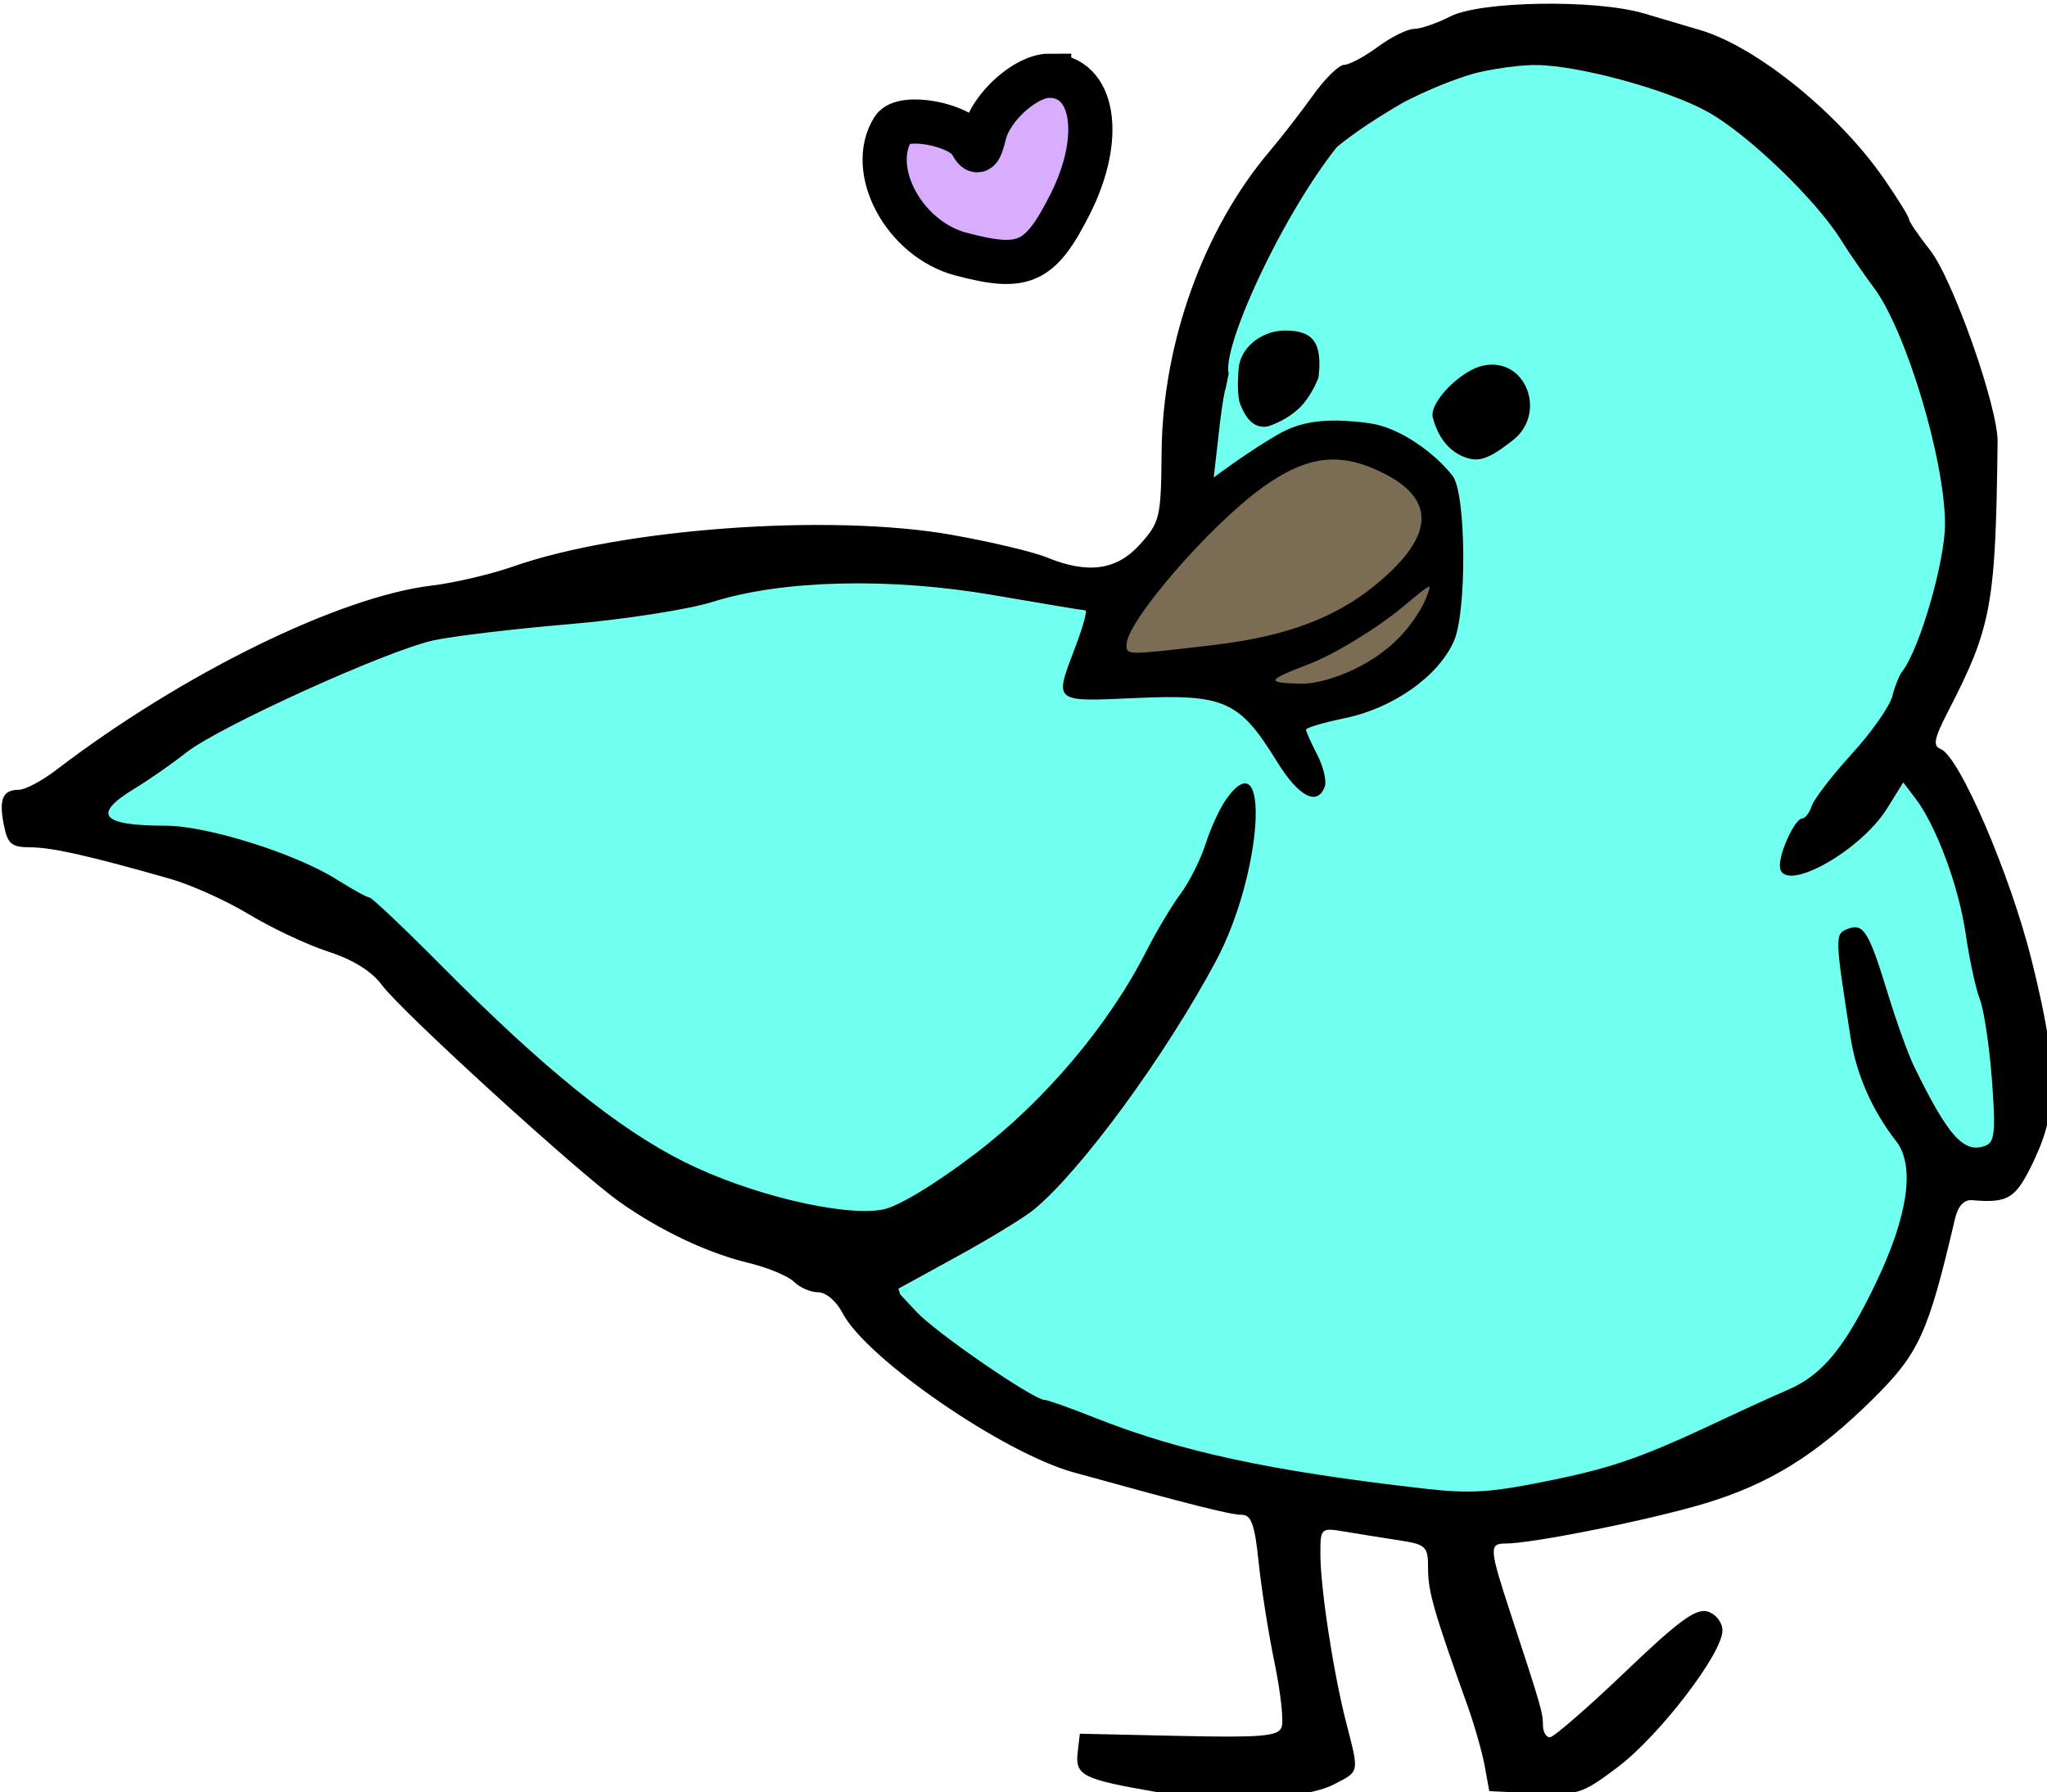 <?xml version="1.0" encoding="UTF-8" standalone="no"?>
<!-- Created with Inkscape (http://www.inkscape.org/) -->

<svg
   width="94.2mm"
   height="82.485mm"
   viewBox="0 0 94.2 82.485"
   version="1.1"
   id="svg201307"
   xmlns="http://www.w3.org/2000/svg"
   xmlns:svg="http://www.w3.org/2000/svg">
  <defs
     id="defs201304" />
  <g
     id="layer1"
     transform="translate(-50.905,-107.883)">
    <path
       id="path210019"
       style="display:inline;fill:#71ffef;fill-opacity:1;stroke:#000000;stroke-width:2.272;stroke-linecap:butt;stroke-linejoin:round;stroke-miterlimit:4;stroke-dasharray:none;stroke-dashoffset:1.512;stroke-opacity:1;paint-order:markers fill stroke"
       d="m 458.172,416.822 c -7.98,0.553 -15.685,3.393 -22.773,6.99 -8.598,4.986 -16.028,10.219 -21.503,18.251 -17.376,17.538 -14.913,38.758 -14.851,58.252 -12.116,5.06 -12.321,14.193 -22.953,10.446 -11.59,-1.95 -23.22,-4.062 -35.02,-3.959 -10.008,-0.149 -19.926,1.613 -29.557,4.164 -15.088,3.258 -30.714,2.902 -45.768,6.303 -9.668,2.74 -18.735,7.217 -27.861,11.352 -7.418,3.392 -14.36,7.699 -20.893,12.566 -2.596,1.961 -5.978,3.372 -7.555,6.359 -0.576,3.046 3.217,4.071 5.533,4.283 4.839,0.395 9.885,0.284 14.498,1.635 8.456,2.06 16.441,5.221 23.82,9.811 4.263,1.907 7.036,5.93 10.52,8.908 14.865,14.339 29.419,29.893 48.307,38.971 8.567,3.917 11.504,10.681 20.896,11.627 3.635,0.305 9.88,6.972 13.028,4.858 v 0 c 0,0 2.285,8.958 3.44,10.4 6.396,6.053 13.585,8.2 21.185,12.616 5.707,2.43 11.632,4.355 17.451,6.514 17.596,6.011 36.155,8.411 54.555,10.426 7.523,0.359 14.994,-0.745 22.285,-2.531 13.445,-2.886 25.655,-9.494 38.074,-15.139 4.173,-1.749 7.704,-4.722 10.141,-8.531 5.277,-7.983 14.727,-24.306 16.606,-33.726 v 0 c 1.839,2.578 5.4,1.71 8.367,-0.599 2.772,-2.5 1.539,-6.72 1.611,-9.986 -0.336,-7.219 -1.531,-14.358 -3.41,-21.33 -2.077,-10.748 -6.429,-30.747 -13.042,-39.871 v 0 c 4.154,-7.895 6.979,-26.529 7.902,-35.424 0.561,-10.321 -2.527,-20.418 -5.705,-30.115 -2.323,-7.024 -5.985,-13.493 -10.357,-19.436 -6.009,-9.302 -13.884,-17.392 -22.834,-23.889 -8.262,-5.396 -18.077,-7.816 -27.668,-9.604 -2.139,-0.334 -4.3,-0.596 -6.469,-0.594 z"
       transform="scale(0.265)" />
    <path
       style="display:inline;fill:#7b6d54;fill-opacity:1;stroke:none;stroke-width:3.213;stroke-linecap:butt;stroke-linejoin:round;stroke-miterlimit:4;stroke-dasharray:none;stroke-dashoffset:1.512;stroke-opacity:1;paint-order:markers fill stroke"
       d="m 419.711,483.657 c -10.797,5.357 -15.428,6.481 -22.169,13.198 -4.736,5.327 -7.146,12.797 -12.611,17.7 -0.85,2.982 -2.448,10.221 -0.067,9.581 4.531,0.276 10.44,0.898 19.41,1.188 4.012,2.2 9.871,2.695 18.56,2.99 2.843,0.096 14.944,-5.162 18.357,-12.064 4.684,-9.472 0.186,-15.675 0.356,-17.786 -0.45,-6.54 -5.766,-11.242 -11.326,-12.736 -1.309,-0.287 -9.169,-2.107 -10.509,-2.071 z"
       id="path219795"
       transform="scale(0.265)" />
    <path
       id="path201591"
       style="display:inline;fill:#000000;stroke-width:1.247"
       d="m 459.531,407.76 c -6.678,0.11 -12.961,0.862 -15.588,2.203 -2.334,1.191 -5.17,2.166 -6.303,2.166 -1.133,0 -3.962,1.403 -6.285,3.117 -2.324,1.714 -4.953,3.117 -5.844,3.117 -0.891,0 -3.326,2.385 -5.41,5.299 -2.084,2.914 -5.454,7.262 -7.488,9.662 -11.55,13.626 -18.64,33.377 -18.803,52.385 -0.097,11.254 -0.289,12.075 -3.703,15.896 -4.069,4.554 -9.058,5.262 -16.262,2.305 -2.312,-0.949 -9.722,-2.707 -16.465,-3.906 -21.062,-3.746 -57.326,-1.128 -76.184,5.5 -3.835,1.348 -10.19,2.836 -14.121,3.307 -16.095,1.926 -43.389,15.333 -65.24,32.047 -2.465,1.885 -5.378,3.428 -6.473,3.428 -2.798,0 -3.494,1.633 -2.6,6.105 0.666,3.33 1.316,3.872 4.67,3.887 3.756,0.019 10.242,1.485 24.213,5.469 3.631,1.035 9.803,3.818 13.715,6.186 3.912,2.368 10.098,5.276 13.748,6.463 4.351,1.415 7.57,3.431 9.35,5.852 3.289,4.474 34.059,32.548 41.223,37.611 7.1,5.018 15.244,8.872 22.414,10.604 3.336,0.806 6.884,2.282 7.883,3.281 0.999,0.999 2.883,1.814 4.188,1.814 1.352,0 3.169,1.542 4.225,3.584 4.081,7.892 27.864,24.302 40.143,27.699 20.313,5.619 27.237,7.367 29.197,7.367 1.653,0 2.26,1.696 2.924,8.172 0.46,4.495 1.708,12.381 2.771,17.525 1.064,5.144 1.613,10.194 1.219,11.221 -0.598,1.558 -3.549,1.803 -17.873,1.486 l -17.156,-0.379 -0.379,3.27 c -0.46,3.966 0.875,4.642 13.471,6.818 11.518,1.99 25.838,1.396 31.023,-1.285 4.498,-2.326 4.409,-1.879 2.137,-10.723 -2.233,-8.691 -4.484,-23.411 -4.484,-29.314 0,-4.47 0.092,-4.559 4.051,-3.895 2.229,0.374 6.437,1.046 9.352,1.494 5.026,0.773 5.299,1.033 5.299,5.023 0,3.917 1.029,7.492 6.807,23.625 1.228,3.429 2.59,8.198 3.027,10.598 l 0.797,4.363 7.891,0.373 c 7.518,0.357 8.201,0.141 14.457,-4.582 7.197,-5.434 18.137,-19.711 18.137,-23.67 0,-1.419 -1.098,-2.848 -2.543,-3.307 -2.019,-0.641 -4.986,1.528 -14.385,10.514 -6.513,6.226 -12.381,11.32 -13.041,11.32 -0.66,0 -1.199,-0.94 -1.199,-2.092 0,-2.166 -0.33,-3.307 -5.588,-19.312 -3.73,-11.355 -3.799,-12.261 -0.957,-12.25 4.642,0.018 25.093,-4.087 34.598,-6.945 11.265,-3.388 19.375,-8.413 29.143,-18.059 8.132,-8.03 9.683,-11.42 14.357,-31.4 0.518,-2.213 1.558,-3.349 2.961,-3.232 6.404,0.531 7.607,-0.247 10.799,-6.994 4.225,-8.931 4.133,-16.21 -0.432,-34.615 -3.682,-14.846 -12.569,-35.505 -15.809,-36.748 -1.4,-0.537 -1.157,-1.805 1.242,-6.457 7.608,-14.753 8.302,-18.526 8.637,-46.934 0.071,-6.019 -7.769,-28.249 -11.736,-33.277 -1.997,-2.531 -3.631,-4.929 -3.631,-5.328 0,-0.4 -1.9,-3.489 -4.223,-6.865 -7.864,-11.432 -22.095,-23.01 -31.934,-25.979 -2.4,-0.724 -6.887,-2.053 -9.973,-2.955 -4.205,-1.229 -11.277,-1.762 -17.955,-1.652 z m -11.923,79.08 c 2.494,0.512 5.236,-1.803 6.982,-3.093 6.28,-4.643 2.602,-14.641 -4.84,-13.16 -3.99,0.794 -9.52,6.452 -8.842,9.045 1.067,4.079 3.487,6.548 6.7,7.208 z m -26.542,-14.218 c 0.671,-5.953 -0.869,-8.104 -5.801,-8.104 -4.198,0 -7.9,3.086 -8.088,6.744 0,0 -0.331,3.337 0.125,5.566 1.066,3.103 2.663,4.784 4.969,4.331 1.802,-0.567 4.29,-1.835 5.935,-3.677 1.917,-2.147 2.86,-4.86 2.86,-4.86 z m -7.263,10.068 c -5.129,2.97 -10.941,7.347 -10.941,7.347 l 1.064,-9.317 c 0.392,-3.434 0.953,-6.416 0.953,-5.876 l 0.587,-2.857 c -1.417,-5.374 13.2,-35.887 23.848,-44.729 5.861,-4.867 22.044,-8.926 29.604,-8.856 7.365,0.068 22.684,4.247 29.662,8.094 6.928,3.819 18.785,15.197 23.191,22.254 1.371,2.197 3.947,5.937 5.723,8.311 5.595,7.478 12.355,29.958 12.355,41.086 0,6.512 -4.402,21.687 -7.416,25.566 -0.533,0.686 -1.318,2.649 -1.746,4.363 -0.428,1.714 -3.586,6.203 -7.02,9.975 -3.433,3.771 -6.565,7.839 -6.959,9.039 -0.394,1.2 -1.148,2.182 -1.678,2.182 -1.178,0 -3.857,5.67 -3.857,8.162 0,5.26 13.841,-2.167 18.705,-10.037 l 2.721,-4.402 2.146,2.828 c 3.627,4.776 7.522,15.317 8.721,23.607 0.628,4.342 1.724,9.397 2.438,11.234 0.713,1.837 1.656,8.146 2.096,14.021 0.669,8.936 0.489,10.802 -1.105,11.414 -3.751,1.439 -6.488,-1.601 -12.436,-13.814 -1.002,-2.057 -3.022,-7.669 -4.49,-12.469 -3.346,-10.94 -4.261,-12.425 -6.996,-11.375 -2.278,0.874 -2.268,1.203 0.48,18.855 1.001,6.429 3.746,12.676 7.926,18.037 3.314,4.251 2.059,12.971 -3.549,24.656 -5.349,11.147 -9.279,15.926 -15.199,18.484 -2.515,1.087 -7.378,3.301 -10.807,4.92 -14.175,6.695 -19.24,8.51 -29.922,10.723 -10.792,2.235 -14.304,2.477 -22.443,1.549 -26.801,-3.055 -42.488,-6.438 -57.447,-12.391 -4.168,-1.659 -7.998,-3.016 -8.51,-3.016 -1.907,0 -18.832,-11.635 -22.254,-15.299 l -3.551,-3.803 10.432,-5.723 c 5.737,-3.147 11.8,-6.843 13.473,-8.215 8.216,-6.736 22.959,-26.879 31.699,-43.305 8.022,-15.075 9.504,-38.8 1.752,-28.033 -1.095,1.521 -2.707,5.009 -3.582,7.752 -0.875,2.743 -2.845,6.671 -4.377,8.729 -1.532,2.057 -4.211,6.544 -5.951,9.973 -6.524,12.855 -17.674,26.039 -29.812,35.248 -7.053,5.351 -13.355,9.14 -16,9.621 -6.899,1.255 -23.191,-2.667 -34.4,-8.281 -11.47,-5.745 -24.38,-16.159 -41.877,-33.781 -6.638,-6.686 -12.401,-12.156 -12.805,-12.156 -0.404,0 -2.957,-1.404 -5.674,-3.119 -7.157,-4.518 -22.519,-9.348 -29.727,-9.348 -11.157,0 -12.815,-1.928 -5.492,-6.381 2.571,-1.563 6.646,-4.399 9.053,-6.303 5.687,-4.497 34.967,-17.785 43,-19.514 3.429,-0.738 14.003,-2 23.498,-2.803 9.495,-0.803 20.717,-2.547 24.936,-3.877 12.167,-3.836 30.882,-4.274 48.951,-1.143 8.305,1.439 15.405,2.615 15.777,2.615 0.372,0 -0.392,2.812 -1.697,6.248 -3.761,9.899 -4.083,9.628 10.613,8.975 15.24,-0.678 17.865,0.506 24.307,10.975 3.779,6.142 7.03,7.88 8.342,4.461 0.371,-0.967 -0.207,-3.464 -1.285,-5.549 -1.078,-2.085 -1.961,-4.058 -1.961,-4.387 0,-0.328 3.044,-1.229 6.766,-2.002 8.44,-1.752 16.253,-7.29 18.928,-13.416 2.253,-5.161 2.12,-25.547 -0.227,-28.657 -3.016,-3.865 -9.082,-8.424 -14.494,-9.152 -7.787,-1.047 -12.118,-0.259 -16.059,2.079 z m 9.443,4.23 c 2.946,-0.076 5.919,0.755 9.252,2.455 8.236,4.201 8.581,9.866 1.039,17.047 -7.735,7.365 -16.866,11.115 -31.096,12.77 -14.949,1.738 -14.726,1.74 -14.715,-0.154 0.021,-4.001 14.446,-20.673 23.572,-27.244 4.415,-3.179 8.159,-4.775 11.947,-4.873 z m 17.058,22.08 c 0.216,0.145 -0.914,4.249 -5.006,8.602 -5.37,5.713 -13.624,8.372 -17.396,8.26 -6.053,-0.179 -5.881,-0.578 1.453,-3.394 4.569,-1.754 12.05,-6.338 16.621,-10.186 2.709,-2.28 4.159,-3.396 4.327,-3.283 z"
       transform="scale(0.265)" />
    <path
       id="path203157"
       style="display:inline;fill:#d8adff;fill-opacity:1;stroke:#000000;stroke-width:2.033;stroke-miterlimit:4;stroke-dasharray:none;stroke-opacity:1;paint-order:markers fill stroke"
       d="m 99.186,111.37 c 2.068,0 2.528,2.827 0.962,5.918 -1.382,2.728 -2.118,3.062 -5.029,2.289 -2.599,-0.69 -4.315,-3.871 -3.112,-5.769 0.442,-0.697 3.092,-0.209 3.578,0.659 0.297,0.532 0.404,0.456 0.63,-0.446 0.308,-1.226 1.905,-2.652 2.971,-2.652 z" />
  </g>
</svg>
